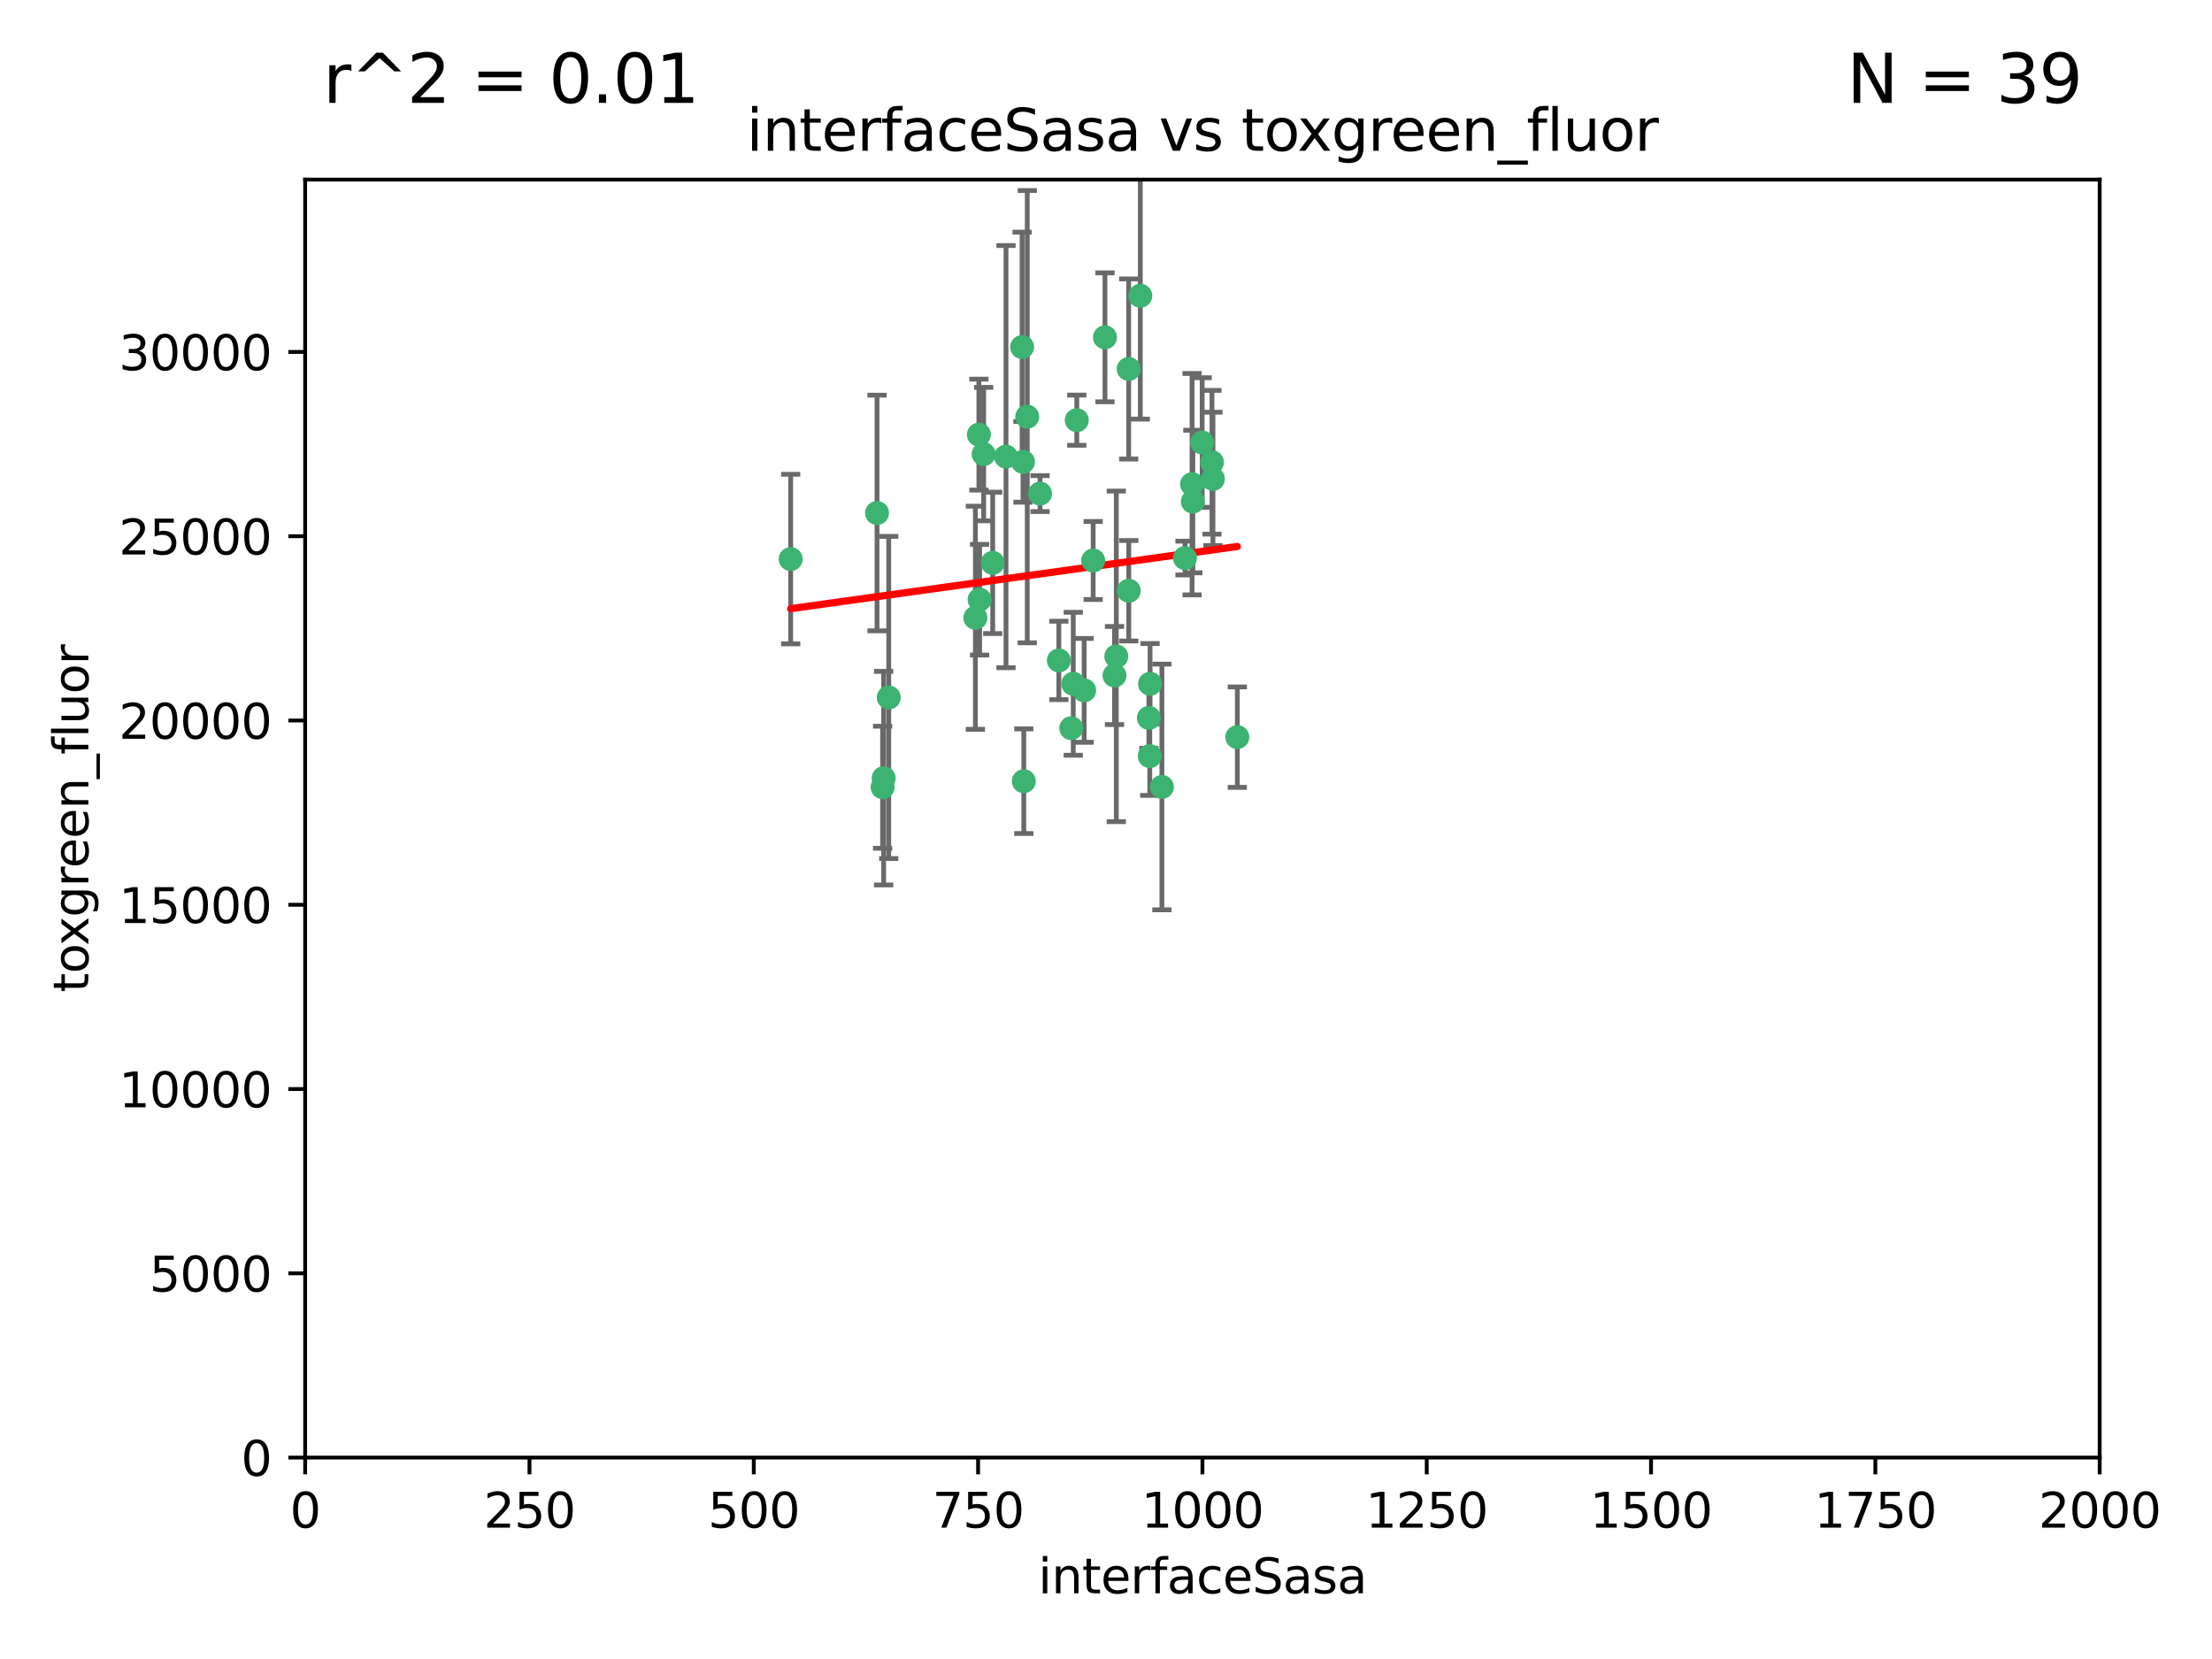 <?xml version="1.0" encoding="utf-8" standalone="no"?>
<!DOCTYPE svg PUBLIC "-//W3C//DTD SVG 1.1//EN"
  "http://www.w3.org/Graphics/SVG/1.1/DTD/svg11.dtd">
<svg xmlns:xlink="http://www.w3.org/1999/xlink" width="460.8pt" height="345.6pt" viewBox="0 0 460.8 345.6" xmlns="http://www.w3.org/2000/svg" version="1.1">
 <defs>
  <style type="text/css">*{stroke-linejoin: round; stroke-linecap: butt}</style>
 </defs>
 <g id="figure_1">
  <g id="patch_1">
   <path d="M 0 345.6 
L 460.8 345.6 
L 460.8 0 
L 0 0 
z
" style="fill: #ffffff"/>
  </g>
  <g id="axes_1">
   <g id="patch_2">
    <path d="M 63.571 303.64 
L 437.4 303.64 
L 437.4 37.411 
L 63.571 37.411 
z
" style="fill: #ffffff"/>
   </g>
   <g id="PathCollection_1">
    <defs>
     <path id="m883eafe98f" d="M 0 1.118 
C 0.297 1.118 0.581 1 0.791 0.791 
C 1 0.581 1.118 0.297 1.118 0 
C 1.118 -0.297 1 -0.581 0.791 -0.791 
C 0.581 -1 0.297 -1.118 0 -1.118 
C -0.297 -1.118 -0.581 -1 -0.791 -0.791 
C -1 -0.581 -1.118 -0.297 -1.118 0 
C -1.118 0.297 -1 0.581 -0.791 0.791 
C -0.581 1 -0.297 1.118 0 1.118 
z
" style="stroke: #3cb371"/>
    </defs>
    <g clip-path="url(#pd458e62c0a)">
     <use xlink:href="#m883eafe98f" x="212.925" y="72.294" style="fill: #3cb371; stroke: #3cb371"/>
     <use xlink:href="#m883eafe98f" x="232.546" y="136.733" style="fill: #3cb371; stroke: #3cb371"/>
     <use xlink:href="#m883eafe98f" x="250.437" y="92.187" style="fill: #3cb371; stroke: #3cb371"/>
     <use xlink:href="#m883eafe98f" x="252.676" y="99.763" style="fill: #3cb371; stroke: #3cb371"/>
     <use xlink:href="#m883eafe98f" x="230.187" y="70.271" style="fill: #3cb371; stroke: #3cb371"/>
     <use xlink:href="#m883eafe98f" x="246.854" y="116.252" style="fill: #3cb371; stroke: #3cb371"/>
     <use xlink:href="#m883eafe98f" x="235.142" y="123.063" style="fill: #3cb371; stroke: #3cb371"/>
     <use xlink:href="#m883eafe98f" x="223.161" y="151.693" style="fill: #3cb371; stroke: #3cb371"/>
     <use xlink:href="#m883eafe98f" x="242.046" y="163.936" style="fill: #3cb371; stroke: #3cb371"/>
     <use xlink:href="#m883eafe98f" x="248.491" y="104.476" style="fill: #3cb371; stroke: #3cb371"/>
     <use xlink:href="#m883eafe98f" x="225.848" y="143.815" style="fill: #3cb371; stroke: #3cb371"/>
     <use xlink:href="#m883eafe98f" x="227.725" y="116.762" style="fill: #3cb371; stroke: #3cb371"/>
     <use xlink:href="#m883eafe98f" x="235.125" y="76.865" style="fill: #3cb371; stroke: #3cb371"/>
     <use xlink:href="#m883eafe98f" x="237.546" y="61.614" style="fill: #3cb371; stroke: #3cb371"/>
     <use xlink:href="#m883eafe98f" x="257.757" y="153.559" style="fill: #3cb371; stroke: #3cb371"/>
     <use xlink:href="#m883eafe98f" x="216.658" y="102.821" style="fill: #3cb371; stroke: #3cb371"/>
     <use xlink:href="#m883eafe98f" x="204.916" y="94.6" style="fill: #3cb371; stroke: #3cb371"/>
     <use xlink:href="#m883eafe98f" x="213.275" y="162.741" style="fill: #3cb371; stroke: #3cb371"/>
     <use xlink:href="#m883eafe98f" x="206.796" y="117.254" style="fill: #3cb371; stroke: #3cb371"/>
     <use xlink:href="#m883eafe98f" x="220.577" y="137.58" style="fill: #3cb371; stroke: #3cb371"/>
     <use xlink:href="#m883eafe98f" x="223.577" y="142.442" style="fill: #3cb371; stroke: #3cb371"/>
     <use xlink:href="#m883eafe98f" x="203.92" y="90.534" style="fill: #3cb371; stroke: #3cb371"/>
     <use xlink:href="#m883eafe98f" x="239.332" y="149.553" style="fill: #3cb371; stroke: #3cb371"/>
     <use xlink:href="#m883eafe98f" x="204.073" y="124.926" style="fill: #3cb371; stroke: #3cb371"/>
     <use xlink:href="#m883eafe98f" x="248.329" y="100.862" style="fill: #3cb371; stroke: #3cb371"/>
     <use xlink:href="#m883eafe98f" x="182.701" y="106.867" style="fill: #3cb371; stroke: #3cb371"/>
     <use xlink:href="#m883eafe98f" x="239.579" y="142.44" style="fill: #3cb371; stroke: #3cb371"/>
     <use xlink:href="#m883eafe98f" x="213.998" y="86.8" style="fill: #3cb371; stroke: #3cb371"/>
     <use xlink:href="#m883eafe98f" x="252.476" y="96.298" style="fill: #3cb371; stroke: #3cb371"/>
     <use xlink:href="#m883eafe98f" x="203.191" y="128.689" style="fill: #3cb371; stroke: #3cb371"/>
     <use xlink:href="#m883eafe98f" x="183.864" y="163.993" style="fill: #3cb371; stroke: #3cb371"/>
     <use xlink:href="#m883eafe98f" x="209.568" y="95.121" style="fill: #3cb371; stroke: #3cb371"/>
     <use xlink:href="#m883eafe98f" x="213.11" y="96.211" style="fill: #3cb371; stroke: #3cb371"/>
     <use xlink:href="#m883eafe98f" x="224.314" y="87.531" style="fill: #3cb371; stroke: #3cb371"/>
     <use xlink:href="#m883eafe98f" x="239.516" y="157.513" style="fill: #3cb371; stroke: #3cb371"/>
     <use xlink:href="#m883eafe98f" x="164.714" y="116.464" style="fill: #3cb371; stroke: #3cb371"/>
     <use xlink:href="#m883eafe98f" x="185.142" y="145.3" style="fill: #3cb371; stroke: #3cb371"/>
     <use xlink:href="#m883eafe98f" x="184.082" y="162.105" style="fill: #3cb371; stroke: #3cb371"/>
     <use xlink:href="#m883eafe98f" x="232.174" y="140.722" style="fill: #3cb371; stroke: #3cb371"/>
    </g>
   </g>
   <g id="matplotlib.axis_1">
    <g id="xtick_1">
     <g id="line2d_1">
      <defs>
       <path id="mae8af08554" d="M 0 0 
L 0 3.5 
" style="stroke: #000000; stroke-width: 0.8"/>
      </defs>
      <g>
       <use xlink:href="#mae8af08554" x="63.571" y="303.64" style="stroke: #000000; stroke-width: 0.8"/>
      </g>
     </g>
     <g id="text_1">
      <!-- 0 -->
      <g transform="translate(60.39 318.238)scale(0.1 -0.1)">
       <defs>
        <path id="DejaVuSans-30" d="M 2034 4250 
Q 1547 4250 1301 3770 
Q 1056 3291 1056 2328 
Q 1056 1369 1301 889 
Q 1547 409 2034 409 
Q 2525 409 2770 889 
Q 3016 1369 3016 2328 
Q 3016 3291 2770 3770 
Q 2525 4250 2034 4250 
z
M 2034 4750 
Q 2819 4750 3233 4129 
Q 3647 3509 3647 2328 
Q 3647 1150 3233 529 
Q 2819 -91 2034 -91 
Q 1250 -91 836 529 
Q 422 1150 422 2328 
Q 422 3509 836 4129 
Q 1250 4750 2034 4750 
z
" transform="scale(0.016)"/>
       </defs>
       <use xlink:href="#DejaVuSans-30"/>
      </g>
     </g>
    </g>
    <g id="xtick_2">
     <g id="line2d_2">
      <g>
       <use xlink:href="#mae8af08554" x="110.3" y="303.64" style="stroke: #000000; stroke-width: 0.8"/>
      </g>
     </g>
     <g id="text_2">
      <!-- 250 -->
      <g transform="translate(100.756 318.238)scale(0.1 -0.1)">
       <defs>
        <path id="DejaVuSans-32" d="M 1228 531 
L 3431 531 
L 3431 0 
L 469 0 
L 469 531 
Q 828 903 1448 1529 
Q 2069 2156 2228 2338 
Q 2531 2678 2651 2914 
Q 2772 3150 2772 3378 
Q 2772 3750 2511 3984 
Q 2250 4219 1831 4219 
Q 1534 4219 1204 4116 
Q 875 4013 500 3803 
L 500 4441 
Q 881 4594 1212 4672 
Q 1544 4750 1819 4750 
Q 2544 4750 2975 4387 
Q 3406 4025 3406 3419 
Q 3406 3131 3298 2873 
Q 3191 2616 2906 2266 
Q 2828 2175 2409 1742 
Q 1991 1309 1228 531 
z
" transform="scale(0.016)"/>
        <path id="DejaVuSans-35" d="M 691 4666 
L 3169 4666 
L 3169 4134 
L 1269 4134 
L 1269 2991 
Q 1406 3038 1543 3061 
Q 1681 3084 1819 3084 
Q 2600 3084 3056 2656 
Q 3513 2228 3513 1497 
Q 3513 744 3044 326 
Q 2575 -91 1722 -91 
Q 1428 -91 1123 -41 
Q 819 9 494 109 
L 494 744 
Q 775 591 1075 516 
Q 1375 441 1709 441 
Q 2250 441 2565 725 
Q 2881 1009 2881 1497 
Q 2881 1984 2565 2268 
Q 2250 2553 1709 2553 
Q 1456 2553 1204 2497 
Q 953 2441 691 2322 
L 691 4666 
z
" transform="scale(0.016)"/>
       </defs>
       <use xlink:href="#DejaVuSans-32"/>
       <use xlink:href="#DejaVuSans-35" x="63.623"/>
       <use xlink:href="#DejaVuSans-30" x="127.246"/>
      </g>
     </g>
    </g>
    <g id="xtick_3">
     <g id="line2d_3">
      <g>
       <use xlink:href="#mae8af08554" x="157.028" y="303.64" style="stroke: #000000; stroke-width: 0.8"/>
      </g>
     </g>
     <g id="text_3">
      <!-- 500 -->
      <g transform="translate(147.485 318.238)scale(0.1 -0.1)">
       <use xlink:href="#DejaVuSans-35"/>
       <use xlink:href="#DejaVuSans-30" x="63.623"/>
       <use xlink:href="#DejaVuSans-30" x="127.246"/>
      </g>
     </g>
    </g>
    <g id="xtick_4">
     <g id="line2d_4">
      <g>
       <use xlink:href="#mae8af08554" x="203.757" y="303.64" style="stroke: #000000; stroke-width: 0.8"/>
      </g>
     </g>
     <g id="text_4">
      <!-- 750 -->
      <g transform="translate(194.213 318.238)scale(0.1 -0.1)">
       <defs>
        <path id="DejaVuSans-37" d="M 525 4666 
L 3525 4666 
L 3525 4397 
L 1831 0 
L 1172 0 
L 2766 4134 
L 525 4134 
L 525 4666 
z
" transform="scale(0.016)"/>
       </defs>
       <use xlink:href="#DejaVuSans-37"/>
       <use xlink:href="#DejaVuSans-35" x="63.623"/>
       <use xlink:href="#DejaVuSans-30" x="127.246"/>
      </g>
     </g>
    </g>
    <g id="xtick_5">
     <g id="line2d_5">
      <g>
       <use xlink:href="#mae8af08554" x="250.486" y="303.64" style="stroke: #000000; stroke-width: 0.8"/>
      </g>
     </g>
     <g id="text_5">
      <!-- 1000 -->
      <g transform="translate(237.761 318.238)scale(0.1 -0.1)">
       <defs>
        <path id="DejaVuSans-31" d="M 794 531 
L 1825 531 
L 1825 4091 
L 703 3866 
L 703 4441 
L 1819 4666 
L 2450 4666 
L 2450 531 
L 3481 531 
L 3481 0 
L 794 0 
L 794 531 
z
" transform="scale(0.016)"/>
       </defs>
       <use xlink:href="#DejaVuSans-31"/>
       <use xlink:href="#DejaVuSans-30" x="63.623"/>
       <use xlink:href="#DejaVuSans-30" x="127.246"/>
       <use xlink:href="#DejaVuSans-30" x="190.869"/>
      </g>
     </g>
    </g>
    <g id="xtick_6">
     <g id="line2d_6">
      <g>
       <use xlink:href="#mae8af08554" x="297.214" y="303.64" style="stroke: #000000; stroke-width: 0.8"/>
      </g>
     </g>
     <g id="text_6">
      <!-- 1250 -->
      <g transform="translate(284.489 318.238)scale(0.1 -0.1)">
       <use xlink:href="#DejaVuSans-31"/>
       <use xlink:href="#DejaVuSans-32" x="63.623"/>
       <use xlink:href="#DejaVuSans-35" x="127.246"/>
       <use xlink:href="#DejaVuSans-30" x="190.869"/>
      </g>
     </g>
    </g>
    <g id="xtick_7">
     <g id="line2d_7">
      <g>
       <use xlink:href="#mae8af08554" x="343.943" y="303.64" style="stroke: #000000; stroke-width: 0.8"/>
      </g>
     </g>
     <g id="text_7">
      <!-- 1500 -->
      <g transform="translate(331.218 318.238)scale(0.1 -0.1)">
       <use xlink:href="#DejaVuSans-31"/>
       <use xlink:href="#DejaVuSans-35" x="63.623"/>
       <use xlink:href="#DejaVuSans-30" x="127.246"/>
       <use xlink:href="#DejaVuSans-30" x="190.869"/>
      </g>
     </g>
    </g>
    <g id="xtick_8">
     <g id="line2d_8">
      <g>
       <use xlink:href="#mae8af08554" x="390.671" y="303.64" style="stroke: #000000; stroke-width: 0.8"/>
      </g>
     </g>
     <g id="text_8">
      <!-- 1750 -->
      <g transform="translate(377.946 318.238)scale(0.1 -0.1)">
       <use xlink:href="#DejaVuSans-31"/>
       <use xlink:href="#DejaVuSans-37" x="63.623"/>
       <use xlink:href="#DejaVuSans-35" x="127.246"/>
       <use xlink:href="#DejaVuSans-30" x="190.869"/>
      </g>
     </g>
    </g>
    <g id="xtick_9">
     <g id="line2d_9">
      <g>
       <use xlink:href="#mae8af08554" x="437.4" y="303.64" style="stroke: #000000; stroke-width: 0.8"/>
      </g>
     </g>
     <g id="text_9">
      <!-- 2000 -->
      <g transform="translate(424.675 318.238)scale(0.1 -0.1)">
       <use xlink:href="#DejaVuSans-32"/>
       <use xlink:href="#DejaVuSans-30" x="63.623"/>
       <use xlink:href="#DejaVuSans-30" x="127.246"/>
       <use xlink:href="#DejaVuSans-30" x="190.869"/>
      </g>
     </g>
    </g>
    <g id="text_10">
     <!-- interfaceSasa -->
     <g transform="translate(216.279 331.917)scale(0.1 -0.1)">
      <defs>
       <path id="DejaVuSans-69" d="M 603 3500 
L 1178 3500 
L 1178 0 
L 603 0 
L 603 3500 
z
M 603 4863 
L 1178 4863 
L 1178 4134 
L 603 4134 
L 603 4863 
z
" transform="scale(0.016)"/>
       <path id="DejaVuSans-6e" d="M 3513 2113 
L 3513 0 
L 2938 0 
L 2938 2094 
Q 2938 2591 2744 2837 
Q 2550 3084 2163 3084 
Q 1697 3084 1428 2787 
Q 1159 2491 1159 1978 
L 1159 0 
L 581 0 
L 581 3500 
L 1159 3500 
L 1159 2956 
Q 1366 3272 1645 3428 
Q 1925 3584 2291 3584 
Q 2894 3584 3203 3211 
Q 3513 2838 3513 2113 
z
" transform="scale(0.016)"/>
       <path id="DejaVuSans-74" d="M 1172 4494 
L 1172 3500 
L 2356 3500 
L 2356 3053 
L 1172 3053 
L 1172 1153 
Q 1172 725 1289 603 
Q 1406 481 1766 481 
L 2356 481 
L 2356 0 
L 1766 0 
Q 1100 0 847 248 
Q 594 497 594 1153 
L 594 3053 
L 172 3053 
L 172 3500 
L 594 3500 
L 594 4494 
L 1172 4494 
z
" transform="scale(0.016)"/>
       <path id="DejaVuSans-65" d="M 3597 1894 
L 3597 1613 
L 953 1613 
Q 991 1019 1311 708 
Q 1631 397 2203 397 
Q 2534 397 2845 478 
Q 3156 559 3463 722 
L 3463 178 
Q 3153 47 2828 -22 
Q 2503 -91 2169 -91 
Q 1331 -91 842 396 
Q 353 884 353 1716 
Q 353 2575 817 3079 
Q 1281 3584 2069 3584 
Q 2775 3584 3186 3129 
Q 3597 2675 3597 1894 
z
M 3022 2063 
Q 3016 2534 2758 2815 
Q 2500 3097 2075 3097 
Q 1594 3097 1305 2825 
Q 1016 2553 972 2059 
L 3022 2063 
z
" transform="scale(0.016)"/>
       <path id="DejaVuSans-72" d="M 2631 2963 
Q 2534 3019 2420 3045 
Q 2306 3072 2169 3072 
Q 1681 3072 1420 2755 
Q 1159 2438 1159 1844 
L 1159 0 
L 581 0 
L 581 3500 
L 1159 3500 
L 1159 2956 
Q 1341 3275 1631 3429 
Q 1922 3584 2338 3584 
Q 2397 3584 2469 3576 
Q 2541 3569 2628 3553 
L 2631 2963 
z
" transform="scale(0.016)"/>
       <path id="DejaVuSans-66" d="M 2375 4863 
L 2375 4384 
L 1825 4384 
Q 1516 4384 1395 4259 
Q 1275 4134 1275 3809 
L 1275 3500 
L 2222 3500 
L 2222 3053 
L 1275 3053 
L 1275 0 
L 697 0 
L 697 3053 
L 147 3053 
L 147 3500 
L 697 3500 
L 697 3744 
Q 697 4328 969 4595 
Q 1241 4863 1831 4863 
L 2375 4863 
z
" transform="scale(0.016)"/>
       <path id="DejaVuSans-61" d="M 2194 1759 
Q 1497 1759 1228 1600 
Q 959 1441 959 1056 
Q 959 750 1161 570 
Q 1363 391 1709 391 
Q 2188 391 2477 730 
Q 2766 1069 2766 1631 
L 2766 1759 
L 2194 1759 
z
M 3341 1997 
L 3341 0 
L 2766 0 
L 2766 531 
Q 2569 213 2275 61 
Q 1981 -91 1556 -91 
Q 1019 -91 701 211 
Q 384 513 384 1019 
Q 384 1609 779 1909 
Q 1175 2209 1959 2209 
L 2766 2209 
L 2766 2266 
Q 2766 2663 2505 2880 
Q 2244 3097 1772 3097 
Q 1472 3097 1187 3025 
Q 903 2953 641 2809 
L 641 3341 
Q 956 3463 1253 3523 
Q 1550 3584 1831 3584 
Q 2591 3584 2966 3190 
Q 3341 2797 3341 1997 
z
" transform="scale(0.016)"/>
       <path id="DejaVuSans-63" d="M 3122 3366 
L 3122 2828 
Q 2878 2963 2633 3030 
Q 2388 3097 2138 3097 
Q 1578 3097 1268 2742 
Q 959 2388 959 1747 
Q 959 1106 1268 751 
Q 1578 397 2138 397 
Q 2388 397 2633 464 
Q 2878 531 3122 666 
L 3122 134 
Q 2881 22 2623 -34 
Q 2366 -91 2075 -91 
Q 1284 -91 818 406 
Q 353 903 353 1747 
Q 353 2603 823 3093 
Q 1294 3584 2113 3584 
Q 2378 3584 2631 3529 
Q 2884 3475 3122 3366 
z
" transform="scale(0.016)"/>
       <path id="DejaVuSans-53" d="M 3425 4513 
L 3425 3897 
Q 3066 4069 2747 4153 
Q 2428 4238 2131 4238 
Q 1616 4238 1336 4038 
Q 1056 3838 1056 3469 
Q 1056 3159 1242 3001 
Q 1428 2844 1947 2747 
L 2328 2669 
Q 3034 2534 3370 2195 
Q 3706 1856 3706 1288 
Q 3706 609 3251 259 
Q 2797 -91 1919 -91 
Q 1588 -91 1214 -16 
Q 841 59 441 206 
L 441 856 
Q 825 641 1194 531 
Q 1563 422 1919 422 
Q 2459 422 2753 634 
Q 3047 847 3047 1241 
Q 3047 1584 2836 1778 
Q 2625 1972 2144 2069 
L 1759 2144 
Q 1053 2284 737 2584 
Q 422 2884 422 3419 
Q 422 4038 858 4394 
Q 1294 4750 2059 4750 
Q 2388 4750 2728 4690 
Q 3069 4631 3425 4513 
z
" transform="scale(0.016)"/>
       <path id="DejaVuSans-73" d="M 2834 3397 
L 2834 2853 
Q 2591 2978 2328 3040 
Q 2066 3103 1784 3103 
Q 1356 3103 1142 2972 
Q 928 2841 928 2578 
Q 928 2378 1081 2264 
Q 1234 2150 1697 2047 
L 1894 2003 
Q 2506 1872 2764 1633 
Q 3022 1394 3022 966 
Q 3022 478 2636 193 
Q 2250 -91 1575 -91 
Q 1294 -91 989 -36 
Q 684 19 347 128 
L 347 722 
Q 666 556 975 473 
Q 1284 391 1588 391 
Q 1994 391 2212 530 
Q 2431 669 2431 922 
Q 2431 1156 2273 1281 
Q 2116 1406 1581 1522 
L 1381 1569 
Q 847 1681 609 1914 
Q 372 2147 372 2553 
Q 372 3047 722 3315 
Q 1072 3584 1716 3584 
Q 2034 3584 2315 3537 
Q 2597 3491 2834 3397 
z
" transform="scale(0.016)"/>
      </defs>
      <use xlink:href="#DejaVuSans-69"/>
      <use xlink:href="#DejaVuSans-6e" x="27.783"/>
      <use xlink:href="#DejaVuSans-74" x="91.162"/>
      <use xlink:href="#DejaVuSans-65" x="130.371"/>
      <use xlink:href="#DejaVuSans-72" x="191.895"/>
      <use xlink:href="#DejaVuSans-66" x="233.008"/>
      <use xlink:href="#DejaVuSans-61" x="268.213"/>
      <use xlink:href="#DejaVuSans-63" x="329.492"/>
      <use xlink:href="#DejaVuSans-65" x="384.473"/>
      <use xlink:href="#DejaVuSans-53" x="445.996"/>
      <use xlink:href="#DejaVuSans-61" x="509.473"/>
      <use xlink:href="#DejaVuSans-73" x="570.752"/>
      <use xlink:href="#DejaVuSans-61" x="622.852"/>
     </g>
    </g>
   </g>
   <g id="matplotlib.axis_2">
    <g id="ytick_1">
     <g id="line2d_10">
      <defs>
       <path id="ma6d5244c36" d="M 0 0 
L -3.5 0 
" style="stroke: #000000; stroke-width: 0.8"/>
      </defs>
      <g>
       <use xlink:href="#ma6d5244c36" x="63.571" y="303.64" style="stroke: #000000; stroke-width: 0.8"/>
      </g>
     </g>
     <g id="text_11">
      <!-- 0 -->
      <g transform="translate(50.209 307.439)scale(0.1 -0.1)">
       <use xlink:href="#DejaVuSans-30"/>
      </g>
     </g>
    </g>
    <g id="ytick_2">
     <g id="line2d_11">
      <g>
       <use xlink:href="#ma6d5244c36" x="63.571" y="265.253" style="stroke: #000000; stroke-width: 0.8"/>
      </g>
     </g>
     <g id="text_12">
      <!-- 5000 -->
      <g transform="translate(31.121 269.052)scale(0.1 -0.1)">
       <use xlink:href="#DejaVuSans-35"/>
       <use xlink:href="#DejaVuSans-30" x="63.623"/>
       <use xlink:href="#DejaVuSans-30" x="127.246"/>
       <use xlink:href="#DejaVuSans-30" x="190.869"/>
      </g>
     </g>
    </g>
    <g id="ytick_3">
     <g id="line2d_12">
      <g>
       <use xlink:href="#ma6d5244c36" x="63.571" y="226.866" style="stroke: #000000; stroke-width: 0.8"/>
      </g>
     </g>
     <g id="text_13">
      <!-- 10000 -->
      <g transform="translate(24.759 230.665)scale(0.1 -0.1)">
       <use xlink:href="#DejaVuSans-31"/>
       <use xlink:href="#DejaVuSans-30" x="63.623"/>
       <use xlink:href="#DejaVuSans-30" x="127.246"/>
       <use xlink:href="#DejaVuSans-30" x="190.869"/>
       <use xlink:href="#DejaVuSans-30" x="254.492"/>
      </g>
     </g>
    </g>
    <g id="ytick_4">
     <g id="line2d_13">
      <g>
       <use xlink:href="#ma6d5244c36" x="63.571" y="188.479" style="stroke: #000000; stroke-width: 0.8"/>
      </g>
     </g>
     <g id="text_14">
      <!-- 15000 -->
      <g transform="translate(24.759 192.278)scale(0.1 -0.1)">
       <use xlink:href="#DejaVuSans-31"/>
       <use xlink:href="#DejaVuSans-35" x="63.623"/>
       <use xlink:href="#DejaVuSans-30" x="127.246"/>
       <use xlink:href="#DejaVuSans-30" x="190.869"/>
       <use xlink:href="#DejaVuSans-30" x="254.492"/>
      </g>
     </g>
    </g>
    <g id="ytick_5">
     <g id="line2d_14">
      <g>
       <use xlink:href="#ma6d5244c36" x="63.571" y="150.092" style="stroke: #000000; stroke-width: 0.8"/>
      </g>
     </g>
     <g id="text_15">
      <!-- 20000 -->
      <g transform="translate(24.759 153.891)scale(0.1 -0.1)">
       <use xlink:href="#DejaVuSans-32"/>
       <use xlink:href="#DejaVuSans-30" x="63.623"/>
       <use xlink:href="#DejaVuSans-30" x="127.246"/>
       <use xlink:href="#DejaVuSans-30" x="190.869"/>
       <use xlink:href="#DejaVuSans-30" x="254.492"/>
      </g>
     </g>
    </g>
    <g id="ytick_6">
     <g id="line2d_15">
      <g>
       <use xlink:href="#ma6d5244c36" x="63.571" y="111.705" style="stroke: #000000; stroke-width: 0.8"/>
      </g>
     </g>
     <g id="text_16">
      <!-- 25000 -->
      <g transform="translate(24.759 115.504)scale(0.1 -0.1)">
       <use xlink:href="#DejaVuSans-32"/>
       <use xlink:href="#DejaVuSans-35" x="63.623"/>
       <use xlink:href="#DejaVuSans-30" x="127.246"/>
       <use xlink:href="#DejaVuSans-30" x="190.869"/>
       <use xlink:href="#DejaVuSans-30" x="254.492"/>
      </g>
     </g>
    </g>
    <g id="ytick_7">
     <g id="line2d_16">
      <g>
       <use xlink:href="#ma6d5244c36" x="63.571" y="73.317" style="stroke: #000000; stroke-width: 0.8"/>
      </g>
     </g>
     <g id="text_17">
      <!-- 30000 -->
      <g transform="translate(24.759 77.117)scale(0.1 -0.1)">
       <defs>
        <path id="DejaVuSans-33" d="M 2597 2516 
Q 3050 2419 3304 2112 
Q 3559 1806 3559 1356 
Q 3559 666 3084 287 
Q 2609 -91 1734 -91 
Q 1441 -91 1130 -33 
Q 819 25 488 141 
L 488 750 
Q 750 597 1062 519 
Q 1375 441 1716 441 
Q 2309 441 2620 675 
Q 2931 909 2931 1356 
Q 2931 1769 2642 2001 
Q 2353 2234 1838 2234 
L 1294 2234 
L 1294 2753 
L 1863 2753 
Q 2328 2753 2575 2939 
Q 2822 3125 2822 3475 
Q 2822 3834 2567 4026 
Q 2313 4219 1838 4219 
Q 1578 4219 1281 4162 
Q 984 4106 628 3988 
L 628 4550 
Q 988 4650 1302 4700 
Q 1616 4750 1894 4750 
Q 2613 4750 3031 4423 
Q 3450 4097 3450 3541 
Q 3450 3153 3228 2886 
Q 3006 2619 2597 2516 
z
" transform="scale(0.016)"/>
       </defs>
       <use xlink:href="#DejaVuSans-33"/>
       <use xlink:href="#DejaVuSans-30" x="63.623"/>
       <use xlink:href="#DejaVuSans-30" x="127.246"/>
       <use xlink:href="#DejaVuSans-30" x="190.869"/>
       <use xlink:href="#DejaVuSans-30" x="254.492"/>
      </g>
     </g>
    </g>
    <g id="text_18">
     <!-- toxgreen_fluor -->
     <g transform="translate(18.401 206.72)rotate(-90)scale(0.1 -0.1)">
      <defs>
       <path id="DejaVuSans-6f" d="M 1959 3097 
Q 1497 3097 1228 2736 
Q 959 2375 959 1747 
Q 959 1119 1226 758 
Q 1494 397 1959 397 
Q 2419 397 2687 759 
Q 2956 1122 2956 1747 
Q 2956 2369 2687 2733 
Q 2419 3097 1959 3097 
z
M 1959 3584 
Q 2709 3584 3137 3096 
Q 3566 2609 3566 1747 
Q 3566 888 3137 398 
Q 2709 -91 1959 -91 
Q 1206 -91 779 398 
Q 353 888 353 1747 
Q 353 2609 779 3096 
Q 1206 3584 1959 3584 
z
" transform="scale(0.016)"/>
       <path id="DejaVuSans-78" d="M 3513 3500 
L 2247 1797 
L 3578 0 
L 2900 0 
L 1881 1375 
L 863 0 
L 184 0 
L 1544 1831 
L 300 3500 
L 978 3500 
L 1906 2253 
L 2834 3500 
L 3513 3500 
z
" transform="scale(0.016)"/>
       <path id="DejaVuSans-67" d="M 2906 1791 
Q 2906 2416 2648 2759 
Q 2391 3103 1925 3103 
Q 1463 3103 1205 2759 
Q 947 2416 947 1791 
Q 947 1169 1205 825 
Q 1463 481 1925 481 
Q 2391 481 2648 825 
Q 2906 1169 2906 1791 
z
M 3481 434 
Q 3481 -459 3084 -895 
Q 2688 -1331 1869 -1331 
Q 1566 -1331 1297 -1286 
Q 1028 -1241 775 -1147 
L 775 -588 
Q 1028 -725 1275 -790 
Q 1522 -856 1778 -856 
Q 2344 -856 2625 -561 
Q 2906 -266 2906 331 
L 2906 616 
Q 2728 306 2450 153 
Q 2172 0 1784 0 
Q 1141 0 747 490 
Q 353 981 353 1791 
Q 353 2603 747 3093 
Q 1141 3584 1784 3584 
Q 2172 3584 2450 3431 
Q 2728 3278 2906 2969 
L 2906 3500 
L 3481 3500 
L 3481 434 
z
" transform="scale(0.016)"/>
       <path id="DejaVuSans-5f" d="M 3263 -1063 
L 3263 -1509 
L -63 -1509 
L -63 -1063 
L 3263 -1063 
z
" transform="scale(0.016)"/>
       <path id="DejaVuSans-6c" d="M 603 4863 
L 1178 4863 
L 1178 0 
L 603 0 
L 603 4863 
z
" transform="scale(0.016)"/>
       <path id="DejaVuSans-75" d="M 544 1381 
L 544 3500 
L 1119 3500 
L 1119 1403 
Q 1119 906 1312 657 
Q 1506 409 1894 409 
Q 2359 409 2629 706 
Q 2900 1003 2900 1516 
L 2900 3500 
L 3475 3500 
L 3475 0 
L 2900 0 
L 2900 538 
Q 2691 219 2414 64 
Q 2138 -91 1772 -91 
Q 1169 -91 856 284 
Q 544 659 544 1381 
z
M 1991 3584 
L 1991 3584 
z
" transform="scale(0.016)"/>
      </defs>
      <use xlink:href="#DejaVuSans-74"/>
      <use xlink:href="#DejaVuSans-6f" x="39.209"/>
      <use xlink:href="#DejaVuSans-78" x="97.266"/>
      <use xlink:href="#DejaVuSans-67" x="156.445"/>
      <use xlink:href="#DejaVuSans-72" x="219.922"/>
      <use xlink:href="#DejaVuSans-65" x="258.785"/>
      <use xlink:href="#DejaVuSans-65" x="320.309"/>
      <use xlink:href="#DejaVuSans-6e" x="381.832"/>
      <use xlink:href="#DejaVuSans-5f" x="445.211"/>
      <use xlink:href="#DejaVuSans-66" x="495.211"/>
      <use xlink:href="#DejaVuSans-6c" x="530.416"/>
      <use xlink:href="#DejaVuSans-75" x="558.199"/>
      <use xlink:href="#DejaVuSans-6f" x="621.578"/>
      <use xlink:href="#DejaVuSans-72" x="682.76"/>
     </g>
    </g>
   </g>
   <g id="LineCollection_1">
    <path d="M 212.925 96.224 
L 212.925 48.364 
" clip-path="url(#pd458e62c0a)" style="fill: none; stroke: #696969"/>
    <path d="M 232.546 171.165 
L 232.546 102.302 
" clip-path="url(#pd458e62c0a)" style="fill: none; stroke: #696969"/>
    <path d="M 250.437 105.69 
L 250.437 78.685 
" clip-path="url(#pd458e62c0a)" style="fill: none; stroke: #696969"/>
    <path d="M 252.676 113.651 
L 252.676 85.875 
" clip-path="url(#pd458e62c0a)" style="fill: none; stroke: #696969"/>
    <path d="M 230.187 83.696 
L 230.187 56.846 
" clip-path="url(#pd458e62c0a)" style="fill: none; stroke: #696969"/>
    <path d="M 246.854 119.772 
L 246.854 112.733 
" clip-path="url(#pd458e62c0a)" style="fill: none; stroke: #696969"/>
    <path d="M 235.142 133.529 
L 235.142 112.598 
" clip-path="url(#pd458e62c0a)" style="fill: none; stroke: #696969"/>
    <path d="M 223.161 152.217 
L 223.161 151.168 
" clip-path="url(#pd458e62c0a)" style="fill: none; stroke: #696969"/>
    <path d="M 242.046 189.529 
L 242.046 138.343 
" clip-path="url(#pd458e62c0a)" style="fill: none; stroke: #696969"/>
    <path d="M 248.491 119.328 
L 248.491 89.623 
" clip-path="url(#pd458e62c0a)" style="fill: none; stroke: #696969"/>
    <path d="M 225.848 154.632 
L 225.848 132.999 
" clip-path="url(#pd458e62c0a)" style="fill: none; stroke: #696969"/>
    <path d="M 227.725 124.89 
L 227.725 108.635 
" clip-path="url(#pd458e62c0a)" style="fill: none; stroke: #696969"/>
    <path d="M 235.125 95.625 
L 235.125 58.105 
" clip-path="url(#pd458e62c0a)" style="fill: none; stroke: #696969"/>
    <path d="M 237.546 87.306 
L 237.546 35.922 
" clip-path="url(#pd458e62c0a)" style="fill: none; stroke: #696969"/>
    <path d="M 257.757 164.019 
L 257.757 143.098 
" clip-path="url(#pd458e62c0a)" style="fill: none; stroke: #696969"/>
    <path d="M 216.658 106.565 
L 216.658 99.077 
" clip-path="url(#pd458e62c0a)" style="fill: none; stroke: #696969"/>
    <path d="M 204.916 108.495 
L 204.916 80.704 
" clip-path="url(#pd458e62c0a)" style="fill: none; stroke: #696969"/>
    <path d="M 213.275 173.639 
L 213.275 151.843 
" clip-path="url(#pd458e62c0a)" style="fill: none; stroke: #696969"/>
    <path d="M 206.796 131.975 
L 206.796 102.532 
" clip-path="url(#pd458e62c0a)" style="fill: none; stroke: #696969"/>
    <path d="M 220.577 145.75 
L 220.577 129.411 
" clip-path="url(#pd458e62c0a)" style="fill: none; stroke: #696969"/>
    <path d="M 223.577 157.326 
L 223.577 127.559 
" clip-path="url(#pd458e62c0a)" style="fill: none; stroke: #696969"/>
    <path d="M 203.92 102.091 
L 203.92 78.978 
" clip-path="url(#pd458e62c0a)" style="fill: none; stroke: #696969"/>
    <path d="M 239.332 155.89 
L 239.332 143.216 
" clip-path="url(#pd458e62c0a)" style="fill: none; stroke: #696969"/>
    <path d="M 204.073 136.454 
L 204.073 113.398 
" clip-path="url(#pd458e62c0a)" style="fill: none; stroke: #696969"/>
    <path d="M 248.329 123.923 
L 248.329 77.801 
" clip-path="url(#pd458e62c0a)" style="fill: none; stroke: #696969"/>
    <path d="M 182.701 131.412 
L 182.701 82.321 
" clip-path="url(#pd458e62c0a)" style="fill: none; stroke: #696969"/>
    <path d="M 239.579 150.817 
L 239.579 134.064 
" clip-path="url(#pd458e62c0a)" style="fill: none; stroke: #696969"/>
    <path d="M 213.998 133.906 
L 213.998 39.694 
" clip-path="url(#pd458e62c0a)" style="fill: none; stroke: #696969"/>
    <path d="M 252.476 111.272 
L 252.476 81.324 
" clip-path="url(#pd458e62c0a)" style="fill: none; stroke: #696969"/>
    <path d="M 203.191 151.927 
L 203.191 105.45 
" clip-path="url(#pd458e62c0a)" style="fill: none; stroke: #696969"/>
    <path d="M 183.864 176.705 
L 183.864 151.281 
" clip-path="url(#pd458e62c0a)" style="fill: none; stroke: #696969"/>
    <path d="M 209.568 139.091 
L 209.568 51.151 
" clip-path="url(#pd458e62c0a)" style="fill: none; stroke: #696969"/>
    <path d="M 213.11 104.619 
L 213.11 87.804 
" clip-path="url(#pd458e62c0a)" style="fill: none; stroke: #696969"/>
    <path d="M 224.314 92.76 
L 224.314 82.303 
" clip-path="url(#pd458e62c0a)" style="fill: none; stroke: #696969"/>
    <path d="M 239.516 165.694 
L 239.516 149.332 
" clip-path="url(#pd458e62c0a)" style="fill: none; stroke: #696969"/>
    <path d="M 164.714 134.122 
L 164.714 98.805 
" clip-path="url(#pd458e62c0a)" style="fill: none; stroke: #696969"/>
    <path d="M 185.142 178.855 
L 185.142 111.745 
" clip-path="url(#pd458e62c0a)" style="fill: none; stroke: #696969"/>
    <path d="M 184.082 184.351 
L 184.082 139.86 
" clip-path="url(#pd458e62c0a)" style="fill: none; stroke: #696969"/>
    <path d="M 232.174 150.938 
L 232.174 130.506 
" clip-path="url(#pd458e62c0a)" style="fill: none; stroke: #696969"/>
   </g>
   <g id="line2d_17">
    <defs>
     <path id="ma18506989e" d="M 2 0 
L -2 -0 
" style="stroke: #696969"/>
    </defs>
    <g clip-path="url(#pd458e62c0a)">
     <use xlink:href="#ma18506989e" x="212.925" y="96.224" style="fill: #696969; stroke: #696969"/>
     <use xlink:href="#ma18506989e" x="232.546" y="171.165" style="fill: #696969; stroke: #696969"/>
     <use xlink:href="#ma18506989e" x="250.437" y="105.69" style="fill: #696969; stroke: #696969"/>
     <use xlink:href="#ma18506989e" x="252.676" y="113.651" style="fill: #696969; stroke: #696969"/>
     <use xlink:href="#ma18506989e" x="230.187" y="83.696" style="fill: #696969; stroke: #696969"/>
     <use xlink:href="#ma18506989e" x="246.854" y="119.772" style="fill: #696969; stroke: #696969"/>
     <use xlink:href="#ma18506989e" x="235.142" y="133.529" style="fill: #696969; stroke: #696969"/>
     <use xlink:href="#ma18506989e" x="223.161" y="152.217" style="fill: #696969; stroke: #696969"/>
     <use xlink:href="#ma18506989e" x="242.046" y="189.529" style="fill: #696969; stroke: #696969"/>
     <use xlink:href="#ma18506989e" x="248.491" y="119.328" style="fill: #696969; stroke: #696969"/>
     <use xlink:href="#ma18506989e" x="225.848" y="154.632" style="fill: #696969; stroke: #696969"/>
     <use xlink:href="#ma18506989e" x="227.725" y="124.89" style="fill: #696969; stroke: #696969"/>
     <use xlink:href="#ma18506989e" x="235.125" y="95.625" style="fill: #696969; stroke: #696969"/>
     <use xlink:href="#ma18506989e" x="237.546" y="87.306" style="fill: #696969; stroke: #696969"/>
     <use xlink:href="#ma18506989e" x="257.757" y="164.019" style="fill: #696969; stroke: #696969"/>
     <use xlink:href="#ma18506989e" x="216.658" y="106.565" style="fill: #696969; stroke: #696969"/>
     <use xlink:href="#ma18506989e" x="204.916" y="108.495" style="fill: #696969; stroke: #696969"/>
     <use xlink:href="#ma18506989e" x="213.275" y="173.639" style="fill: #696969; stroke: #696969"/>
     <use xlink:href="#ma18506989e" x="206.796" y="131.975" style="fill: #696969; stroke: #696969"/>
     <use xlink:href="#ma18506989e" x="220.577" y="145.75" style="fill: #696969; stroke: #696969"/>
     <use xlink:href="#ma18506989e" x="223.577" y="157.326" style="fill: #696969; stroke: #696969"/>
     <use xlink:href="#ma18506989e" x="203.92" y="102.091" style="fill: #696969; stroke: #696969"/>
     <use xlink:href="#ma18506989e" x="239.332" y="155.89" style="fill: #696969; stroke: #696969"/>
     <use xlink:href="#ma18506989e" x="204.073" y="136.454" style="fill: #696969; stroke: #696969"/>
     <use xlink:href="#ma18506989e" x="248.329" y="123.923" style="fill: #696969; stroke: #696969"/>
     <use xlink:href="#ma18506989e" x="182.701" y="131.412" style="fill: #696969; stroke: #696969"/>
     <use xlink:href="#ma18506989e" x="239.579" y="150.817" style="fill: #696969; stroke: #696969"/>
     <use xlink:href="#ma18506989e" x="213.998" y="133.906" style="fill: #696969; stroke: #696969"/>
     <use xlink:href="#ma18506989e" x="252.476" y="111.272" style="fill: #696969; stroke: #696969"/>
     <use xlink:href="#ma18506989e" x="203.191" y="151.927" style="fill: #696969; stroke: #696969"/>
     <use xlink:href="#ma18506989e" x="183.864" y="176.705" style="fill: #696969; stroke: #696969"/>
     <use xlink:href="#ma18506989e" x="209.568" y="139.091" style="fill: #696969; stroke: #696969"/>
     <use xlink:href="#ma18506989e" x="213.11" y="104.619" style="fill: #696969; stroke: #696969"/>
     <use xlink:href="#ma18506989e" x="224.314" y="92.76" style="fill: #696969; stroke: #696969"/>
     <use xlink:href="#ma18506989e" x="239.516" y="165.694" style="fill: #696969; stroke: #696969"/>
     <use xlink:href="#ma18506989e" x="164.714" y="134.122" style="fill: #696969; stroke: #696969"/>
     <use xlink:href="#ma18506989e" x="185.142" y="178.855" style="fill: #696969; stroke: #696969"/>
     <use xlink:href="#ma18506989e" x="184.082" y="184.351" style="fill: #696969; stroke: #696969"/>
     <use xlink:href="#ma18506989e" x="232.174" y="150.938" style="fill: #696969; stroke: #696969"/>
    </g>
   </g>
   <g id="line2d_18">
    <g clip-path="url(#pd458e62c0a)">
     <use xlink:href="#ma18506989e" x="212.925" y="48.364" style="fill: #696969; stroke: #696969"/>
     <use xlink:href="#ma18506989e" x="232.546" y="102.302" style="fill: #696969; stroke: #696969"/>
     <use xlink:href="#ma18506989e" x="250.437" y="78.685" style="fill: #696969; stroke: #696969"/>
     <use xlink:href="#ma18506989e" x="252.676" y="85.875" style="fill: #696969; stroke: #696969"/>
     <use xlink:href="#ma18506989e" x="230.187" y="56.846" style="fill: #696969; stroke: #696969"/>
     <use xlink:href="#ma18506989e" x="246.854" y="112.733" style="fill: #696969; stroke: #696969"/>
     <use xlink:href="#ma18506989e" x="235.142" y="112.598" style="fill: #696969; stroke: #696969"/>
     <use xlink:href="#ma18506989e" x="223.161" y="151.168" style="fill: #696969; stroke: #696969"/>
     <use xlink:href="#ma18506989e" x="242.046" y="138.343" style="fill: #696969; stroke: #696969"/>
     <use xlink:href="#ma18506989e" x="248.491" y="89.623" style="fill: #696969; stroke: #696969"/>
     <use xlink:href="#ma18506989e" x="225.848" y="132.999" style="fill: #696969; stroke: #696969"/>
     <use xlink:href="#ma18506989e" x="227.725" y="108.635" style="fill: #696969; stroke: #696969"/>
     <use xlink:href="#ma18506989e" x="235.125" y="58.105" style="fill: #696969; stroke: #696969"/>
     <use xlink:href="#ma18506989e" x="237.546" y="35.922" style="fill: #696969; stroke: #696969"/>
     <use xlink:href="#ma18506989e" x="257.757" y="143.098" style="fill: #696969; stroke: #696969"/>
     <use xlink:href="#ma18506989e" x="216.658" y="99.077" style="fill: #696969; stroke: #696969"/>
     <use xlink:href="#ma18506989e" x="204.916" y="80.704" style="fill: #696969; stroke: #696969"/>
     <use xlink:href="#ma18506989e" x="213.275" y="151.843" style="fill: #696969; stroke: #696969"/>
     <use xlink:href="#ma18506989e" x="206.796" y="102.532" style="fill: #696969; stroke: #696969"/>
     <use xlink:href="#ma18506989e" x="220.577" y="129.411" style="fill: #696969; stroke: #696969"/>
     <use xlink:href="#ma18506989e" x="223.577" y="127.559" style="fill: #696969; stroke: #696969"/>
     <use xlink:href="#ma18506989e" x="203.92" y="78.978" style="fill: #696969; stroke: #696969"/>
     <use xlink:href="#ma18506989e" x="239.332" y="143.216" style="fill: #696969; stroke: #696969"/>
     <use xlink:href="#ma18506989e" x="204.073" y="113.398" style="fill: #696969; stroke: #696969"/>
     <use xlink:href="#ma18506989e" x="248.329" y="77.801" style="fill: #696969; stroke: #696969"/>
     <use xlink:href="#ma18506989e" x="182.701" y="82.321" style="fill: #696969; stroke: #696969"/>
     <use xlink:href="#ma18506989e" x="239.579" y="134.064" style="fill: #696969; stroke: #696969"/>
     <use xlink:href="#ma18506989e" x="213.998" y="39.694" style="fill: #696969; stroke: #696969"/>
     <use xlink:href="#ma18506989e" x="252.476" y="81.324" style="fill: #696969; stroke: #696969"/>
     <use xlink:href="#ma18506989e" x="203.191" y="105.45" style="fill: #696969; stroke: #696969"/>
     <use xlink:href="#ma18506989e" x="183.864" y="151.281" style="fill: #696969; stroke: #696969"/>
     <use xlink:href="#ma18506989e" x="209.568" y="51.151" style="fill: #696969; stroke: #696969"/>
     <use xlink:href="#ma18506989e" x="213.11" y="87.804" style="fill: #696969; stroke: #696969"/>
     <use xlink:href="#ma18506989e" x="224.314" y="82.303" style="fill: #696969; stroke: #696969"/>
     <use xlink:href="#ma18506989e" x="239.516" y="149.332" style="fill: #696969; stroke: #696969"/>
     <use xlink:href="#ma18506989e" x="164.714" y="98.805" style="fill: #696969; stroke: #696969"/>
     <use xlink:href="#ma18506989e" x="185.142" y="111.745" style="fill: #696969; stroke: #696969"/>
     <use xlink:href="#ma18506989e" x="184.082" y="139.86" style="fill: #696969; stroke: #696969"/>
     <use xlink:href="#ma18506989e" x="232.174" y="130.506" style="fill: #696969; stroke: #696969"/>
    </g>
   </g>
   <g id="line2d_19">
    <path d="M 212.925 120.086 
L 232.546 117.355 
L 250.437 114.864 
L 252.676 114.552 
L 230.187 117.683 
L 246.854 115.363 
L 235.142 116.993 
L 223.161 118.661 
L 242.046 116.032 
L 248.491 115.135 
L 225.848 118.287 
L 227.725 118.026 
L 235.125 116.996 
L 237.546 116.659 
L 257.757 113.845 
L 216.658 119.567 
L 204.916 121.201 
L 213.275 120.038 
L 206.796 120.939 
L 220.577 119.021 
L 223.577 118.603 
L 203.92 121.34 
L 239.332 116.41 
L 204.073 121.319 
L 248.329 115.158 
L 182.701 124.294 
L 239.579 116.376 
L 213.998 119.937 
L 252.476 114.58 
L 203.191 121.441 
L 183.864 124.132 
L 209.568 120.554 
L 213.11 120.06 
L 224.314 118.501 
L 239.516 116.384 
L 164.714 126.798 
L 185.142 123.954 
L 184.082 124.102 
L 232.174 117.407 
" clip-path="url(#pd458e62c0a)" style="fill: none; stroke: #ff0000; stroke-width: 1.5; stroke-linecap: square"/>
   </g>
   <g id="line2d_20">
    <defs>
     <path id="mc5557fdd6a" d="M 0 2 
C 0.53 2 1.039 1.789 1.414 1.414 
C 1.789 1.039 2 0.53 2 0 
C 2 -0.53 1.789 -1.039 1.414 -1.414 
C 1.039 -1.789 0.53 -2 0 -2 
C -0.53 -2 -1.039 -1.789 -1.414 -1.414 
C -1.789 -1.039 -2 -0.53 -2 0 
C -2 0.53 -1.789 1.039 -1.414 1.414 
C -1.039 1.789 -0.53 2 0 2 
z
" style="stroke: #3cb371"/>
    </defs>
    <g clip-path="url(#pd458e62c0a)">
     <use xlink:href="#mc5557fdd6a" x="212.925" y="72.294" style="fill: #3cb371; stroke: #3cb371"/>
     <use xlink:href="#mc5557fdd6a" x="232.546" y="136.733" style="fill: #3cb371; stroke: #3cb371"/>
     <use xlink:href="#mc5557fdd6a" x="250.437" y="92.187" style="fill: #3cb371; stroke: #3cb371"/>
     <use xlink:href="#mc5557fdd6a" x="252.676" y="99.763" style="fill: #3cb371; stroke: #3cb371"/>
     <use xlink:href="#mc5557fdd6a" x="230.187" y="70.271" style="fill: #3cb371; stroke: #3cb371"/>
     <use xlink:href="#mc5557fdd6a" x="246.854" y="116.252" style="fill: #3cb371; stroke: #3cb371"/>
     <use xlink:href="#mc5557fdd6a" x="235.142" y="123.063" style="fill: #3cb371; stroke: #3cb371"/>
     <use xlink:href="#mc5557fdd6a" x="223.161" y="151.693" style="fill: #3cb371; stroke: #3cb371"/>
     <use xlink:href="#mc5557fdd6a" x="242.046" y="163.936" style="fill: #3cb371; stroke: #3cb371"/>
     <use xlink:href="#mc5557fdd6a" x="248.491" y="104.476" style="fill: #3cb371; stroke: #3cb371"/>
     <use xlink:href="#mc5557fdd6a" x="225.848" y="143.815" style="fill: #3cb371; stroke: #3cb371"/>
     <use xlink:href="#mc5557fdd6a" x="227.725" y="116.762" style="fill: #3cb371; stroke: #3cb371"/>
     <use xlink:href="#mc5557fdd6a" x="235.125" y="76.865" style="fill: #3cb371; stroke: #3cb371"/>
     <use xlink:href="#mc5557fdd6a" x="237.546" y="61.614" style="fill: #3cb371; stroke: #3cb371"/>
     <use xlink:href="#mc5557fdd6a" x="257.757" y="153.559" style="fill: #3cb371; stroke: #3cb371"/>
     <use xlink:href="#mc5557fdd6a" x="216.658" y="102.821" style="fill: #3cb371; stroke: #3cb371"/>
     <use xlink:href="#mc5557fdd6a" x="204.916" y="94.6" style="fill: #3cb371; stroke: #3cb371"/>
     <use xlink:href="#mc5557fdd6a" x="213.275" y="162.741" style="fill: #3cb371; stroke: #3cb371"/>
     <use xlink:href="#mc5557fdd6a" x="206.796" y="117.254" style="fill: #3cb371; stroke: #3cb371"/>
     <use xlink:href="#mc5557fdd6a" x="220.577" y="137.58" style="fill: #3cb371; stroke: #3cb371"/>
     <use xlink:href="#mc5557fdd6a" x="223.577" y="142.442" style="fill: #3cb371; stroke: #3cb371"/>
     <use xlink:href="#mc5557fdd6a" x="203.92" y="90.534" style="fill: #3cb371; stroke: #3cb371"/>
     <use xlink:href="#mc5557fdd6a" x="239.332" y="149.553" style="fill: #3cb371; stroke: #3cb371"/>
     <use xlink:href="#mc5557fdd6a" x="204.073" y="124.926" style="fill: #3cb371; stroke: #3cb371"/>
     <use xlink:href="#mc5557fdd6a" x="248.329" y="100.862" style="fill: #3cb371; stroke: #3cb371"/>
     <use xlink:href="#mc5557fdd6a" x="182.701" y="106.867" style="fill: #3cb371; stroke: #3cb371"/>
     <use xlink:href="#mc5557fdd6a" x="239.579" y="142.44" style="fill: #3cb371; stroke: #3cb371"/>
     <use xlink:href="#mc5557fdd6a" x="213.998" y="86.8" style="fill: #3cb371; stroke: #3cb371"/>
     <use xlink:href="#mc5557fdd6a" x="252.476" y="96.298" style="fill: #3cb371; stroke: #3cb371"/>
     <use xlink:href="#mc5557fdd6a" x="203.191" y="128.689" style="fill: #3cb371; stroke: #3cb371"/>
     <use xlink:href="#mc5557fdd6a" x="183.864" y="163.993" style="fill: #3cb371; stroke: #3cb371"/>
     <use xlink:href="#mc5557fdd6a" x="209.568" y="95.121" style="fill: #3cb371; stroke: #3cb371"/>
     <use xlink:href="#mc5557fdd6a" x="213.11" y="96.211" style="fill: #3cb371; stroke: #3cb371"/>
     <use xlink:href="#mc5557fdd6a" x="224.314" y="87.531" style="fill: #3cb371; stroke: #3cb371"/>
     <use xlink:href="#mc5557fdd6a" x="239.516" y="157.513" style="fill: #3cb371; stroke: #3cb371"/>
     <use xlink:href="#mc5557fdd6a" x="164.714" y="116.464" style="fill: #3cb371; stroke: #3cb371"/>
     <use xlink:href="#mc5557fdd6a" x="185.142" y="145.3" style="fill: #3cb371; stroke: #3cb371"/>
     <use xlink:href="#mc5557fdd6a" x="184.082" y="162.105" style="fill: #3cb371; stroke: #3cb371"/>
     <use xlink:href="#mc5557fdd6a" x="232.174" y="140.722" style="fill: #3cb371; stroke: #3cb371"/>
    </g>
   </g>
   <g id="patch_3">
    <path d="M 63.571 303.64 
L 63.571 37.411 
" style="fill: none; stroke: #000000; stroke-width: 0.8; stroke-linejoin: miter; stroke-linecap: square"/>
   </g>
   <g id="patch_4">
    <path d="M 437.4 303.64 
L 437.4 37.411 
" style="fill: none; stroke: #000000; stroke-width: 0.8; stroke-linejoin: miter; stroke-linecap: square"/>
   </g>
   <g id="patch_5">
    <path d="M 63.571 303.64 
L 437.4 303.64 
" style="fill: none; stroke: #000000; stroke-width: 0.8; stroke-linejoin: miter; stroke-linecap: square"/>
   </g>
   <g id="patch_6">
    <path d="M 63.571 37.411 
L 437.4 37.411 
" style="fill: none; stroke: #000000; stroke-width: 0.8; stroke-linejoin: miter; stroke-linecap: square"/>
   </g>
   <g id="text_19">
    <!-- N = 39 -->
    <g transform="translate(384.743 21.426)scale(0.14 -0.14)">
     <defs>
      <path id="DejaVuSans-4e" d="M 628 4666 
L 1478 4666 
L 3547 763 
L 3547 4666 
L 4159 4666 
L 4159 0 
L 3309 0 
L 1241 3903 
L 1241 0 
L 628 0 
L 628 4666 
z
" transform="scale(0.016)"/>
      <path id="DejaVuSans-20" transform="scale(0.016)"/>
      <path id="DejaVuSans-3d" d="M 678 2906 
L 4684 2906 
L 4684 2381 
L 678 2381 
L 678 2906 
z
M 678 1631 
L 4684 1631 
L 4684 1100 
L 678 1100 
L 678 1631 
z
" transform="scale(0.016)"/>
      <path id="DejaVuSans-39" d="M 703 97 
L 703 672 
Q 941 559 1184 500 
Q 1428 441 1663 441 
Q 2288 441 2617 861 
Q 2947 1281 2994 2138 
Q 2813 1869 2534 1725 
Q 2256 1581 1919 1581 
Q 1219 1581 811 2004 
Q 403 2428 403 3163 
Q 403 3881 828 4315 
Q 1253 4750 1959 4750 
Q 2769 4750 3195 4129 
Q 3622 3509 3622 2328 
Q 3622 1225 3098 567 
Q 2575 -91 1691 -91 
Q 1453 -91 1209 -44 
Q 966 3 703 97 
z
M 1959 2075 
Q 2384 2075 2632 2365 
Q 2881 2656 2881 3163 
Q 2881 3666 2632 3958 
Q 2384 4250 1959 4250 
Q 1534 4250 1286 3958 
Q 1038 3666 1038 3163 
Q 1038 2656 1286 2365 
Q 1534 2075 1959 2075 
z
" transform="scale(0.016)"/>
     </defs>
     <use xlink:href="#DejaVuSans-4e"/>
     <use xlink:href="#DejaVuSans-20" x="74.805"/>
     <use xlink:href="#DejaVuSans-3d" x="106.592"/>
     <use xlink:href="#DejaVuSans-20" x="190.381"/>
     <use xlink:href="#DejaVuSans-33" x="222.168"/>
     <use xlink:href="#DejaVuSans-39" x="285.791"/>
    </g>
   </g>
   <g id="text_20">
    <!-- r^2 = 0.01 -->
    <g transform="translate(67.31 21.426)scale(0.14 -0.14)">
     <defs>
      <path id="DejaVuSans-5e" d="M 2988 4666 
L 4684 2925 
L 4056 2925 
L 2681 4159 
L 1306 2925 
L 678 2925 
L 2375 4666 
L 2988 4666 
z
" transform="scale(0.016)"/>
      <path id="DejaVuSans-2e" d="M 684 794 
L 1344 794 
L 1344 0 
L 684 0 
L 684 794 
z
" transform="scale(0.016)"/>
     </defs>
     <use xlink:href="#DejaVuSans-72"/>
     <use xlink:href="#DejaVuSans-5e" x="41.113"/>
     <use xlink:href="#DejaVuSans-32" x="124.902"/>
     <use xlink:href="#DejaVuSans-20" x="188.525"/>
     <use xlink:href="#DejaVuSans-3d" x="220.312"/>
     <use xlink:href="#DejaVuSans-20" x="304.102"/>
     <use xlink:href="#DejaVuSans-30" x="335.889"/>
     <use xlink:href="#DejaVuSans-2e" x="399.512"/>
     <use xlink:href="#DejaVuSans-30" x="431.299"/>
     <use xlink:href="#DejaVuSans-31" x="494.922"/>
    </g>
   </g>
   <g id="text_21">
    <!-- interfaceSasa vs toxgreen_fluor -->
    <g transform="translate(155.513 31.411)scale(0.12 -0.12)">
     <defs>
      <path id="DejaVuSans-76" d="M 191 3500 
L 800 3500 
L 1894 563 
L 2988 3500 
L 3597 3500 
L 2284 0 
L 1503 0 
L 191 3500 
z
" transform="scale(0.016)"/>
     </defs>
     <use xlink:href="#DejaVuSans-69"/>
     <use xlink:href="#DejaVuSans-6e" x="27.783"/>
     <use xlink:href="#DejaVuSans-74" x="91.162"/>
     <use xlink:href="#DejaVuSans-65" x="130.371"/>
     <use xlink:href="#DejaVuSans-72" x="191.895"/>
     <use xlink:href="#DejaVuSans-66" x="233.008"/>
     <use xlink:href="#DejaVuSans-61" x="268.213"/>
     <use xlink:href="#DejaVuSans-63" x="329.492"/>
     <use xlink:href="#DejaVuSans-65" x="384.473"/>
     <use xlink:href="#DejaVuSans-53" x="445.996"/>
     <use xlink:href="#DejaVuSans-61" x="509.473"/>
     <use xlink:href="#DejaVuSans-73" x="570.752"/>
     <use xlink:href="#DejaVuSans-61" x="622.852"/>
     <use xlink:href="#DejaVuSans-20" x="684.131"/>
     <use xlink:href="#DejaVuSans-76" x="715.918"/>
     <use xlink:href="#DejaVuSans-73" x="775.098"/>
     <use xlink:href="#DejaVuSans-20" x="827.197"/>
     <use xlink:href="#DejaVuSans-74" x="858.984"/>
     <use xlink:href="#DejaVuSans-6f" x="898.193"/>
     <use xlink:href="#DejaVuSans-78" x="956.25"/>
     <use xlink:href="#DejaVuSans-67" x="1015.43"/>
     <use xlink:href="#DejaVuSans-72" x="1078.906"/>
     <use xlink:href="#DejaVuSans-65" x="1117.77"/>
     <use xlink:href="#DejaVuSans-65" x="1179.293"/>
     <use xlink:href="#DejaVuSans-6e" x="1240.816"/>
     <use xlink:href="#DejaVuSans-5f" x="1304.195"/>
     <use xlink:href="#DejaVuSans-66" x="1354.195"/>
     <use xlink:href="#DejaVuSans-6c" x="1389.4"/>
     <use xlink:href="#DejaVuSans-75" x="1417.184"/>
     <use xlink:href="#DejaVuSans-6f" x="1480.562"/>
     <use xlink:href="#DejaVuSans-72" x="1541.744"/>
    </g>
   </g>
  </g>
 </g>
 <defs>
  <clipPath id="pd458e62c0a">
   <rect x="63.571" y="37.411" width="373.829" height="266.229"/>
  </clipPath>
 </defs>
</svg>
